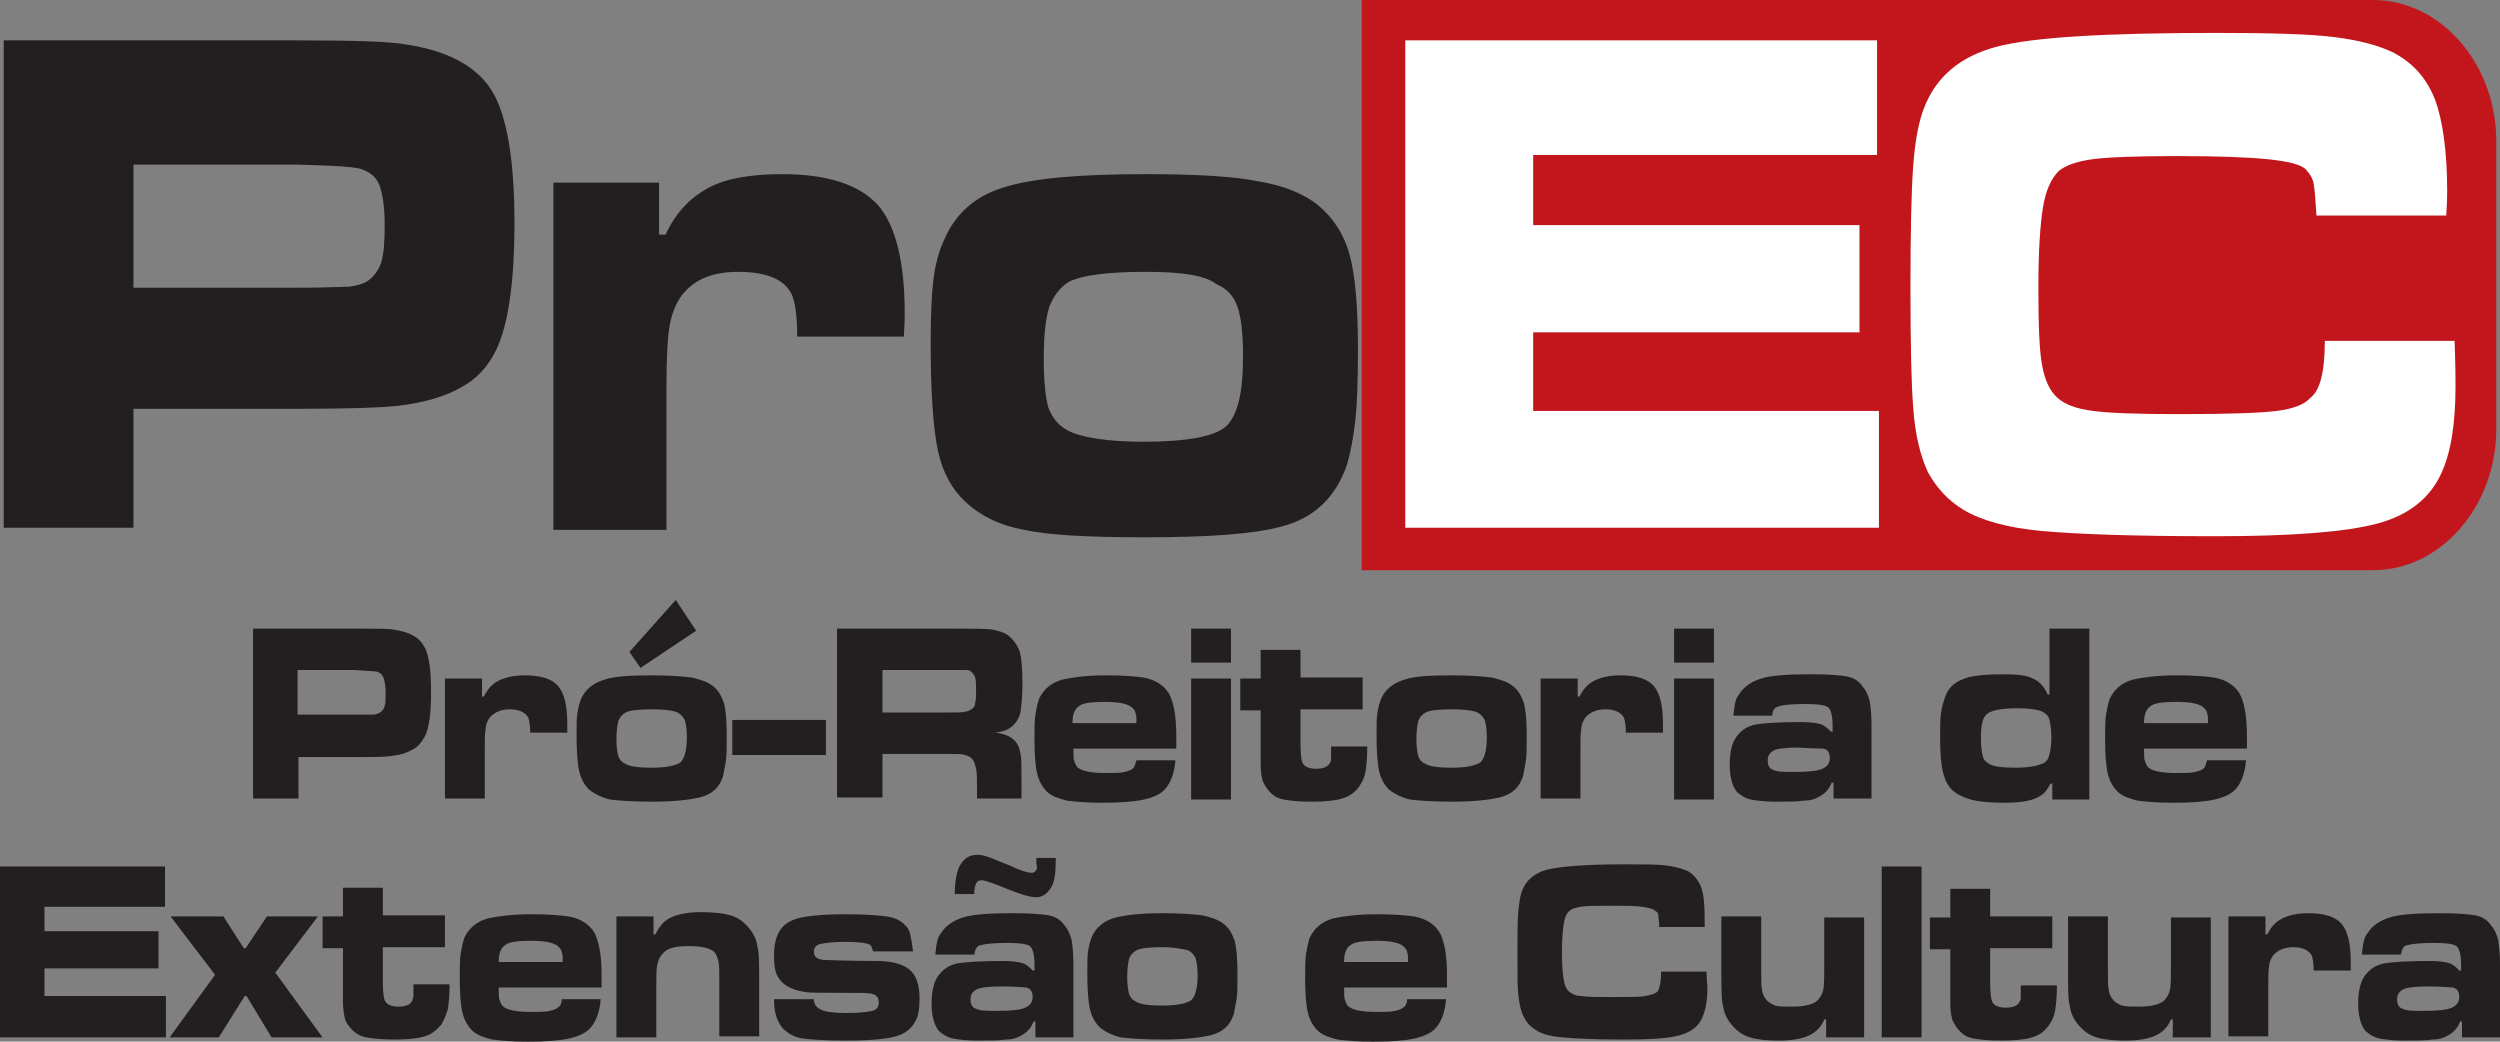 <svg width="120" height="50" viewBox="0 0 120 50" fill="none" xmlns="http://www.w3.org/2000/svg">
<rect x="0" y="0" width="120" height="50" fill="#808080" stroke="none"/>
<path fill-rule="evenodd" clip-rule="evenodd" d="M97.664 0H102.514H113.904C117.152 0 119.822 3.058 119.822 6.779V20.591C119.822 24.312 117.152 27.37 113.904 27.37H102.514H97.664H65.362V0H97.664Z" fill="#C3161C"/>
<path fill-rule="evenodd" clip-rule="evenodd" d="M67.453 1.937H90.1V7.441H73.593V10.805H89.255V15.953H73.593V19.725H90.189V25.331H67.453V1.937ZM111.591 16.361H117.82C117.864 17.482 117.864 18.247 117.864 18.552C117.864 20.336 117.642 21.764 117.153 22.783C116.619 23.904 115.64 24.72 114.127 25.127C112.614 25.535 110.034 25.739 106.296 25.739C102.381 25.739 99.622 25.637 97.976 25.484C96.329 25.331 95.084 24.974 94.238 24.465C93.482 24.006 92.948 23.395 92.547 22.681C92.192 21.916 91.924 20.897 91.835 19.572C91.746 18.502 91.702 16.565 91.702 13.812C91.702 11.111 91.746 9.123 91.835 7.951C91.924 6.728 92.103 5.81 92.369 5.148C92.948 3.67 94.105 2.701 95.84 2.243C97.575 1.784 101.09 1.58 106.341 1.58C108.966 1.58 110.879 1.631 112.08 1.784C113.282 1.937 114.216 2.192 114.928 2.548C115.862 3.058 116.485 3.772 116.886 4.791C117.242 5.759 117.464 7.238 117.464 9.174C117.464 9.276 117.464 9.684 117.419 10.347H111.19C111.146 9.582 111.101 9.072 111.057 8.818C111.012 8.563 110.879 8.359 110.701 8.155C110.478 7.9 109.856 7.747 108.877 7.645C107.898 7.543 106.43 7.492 104.472 7.492C102.514 7.492 101.179 7.543 100.423 7.645C99.666 7.747 99.132 7.951 98.821 8.206C98.465 8.563 98.198 9.123 98.065 9.939C97.931 10.754 97.842 12.029 97.842 13.812C97.842 15.596 97.887 16.82 98.02 17.533C98.154 18.247 98.376 18.756 98.777 19.113C99.132 19.419 99.666 19.623 100.467 19.725C101.224 19.827 102.603 19.878 104.516 19.878C106.919 19.878 108.476 19.827 109.277 19.725C110.078 19.623 110.612 19.419 110.879 19.113C111.368 18.756 111.591 17.839 111.591 16.361Z" fill="white"/>
<path fill-rule="evenodd" clip-rule="evenodd" d="M54.994 13.048C53.215 13.048 52.013 13.201 51.346 13.507C50.901 13.761 50.59 14.169 50.367 14.73C50.189 15.29 50.1 16.106 50.1 17.227C50.1 18.298 50.189 19.113 50.323 19.572C50.501 20.031 50.767 20.387 51.212 20.642C51.88 20.999 53.126 21.203 54.906 21.203C56.952 21.203 58.287 20.948 58.821 20.489C59.399 19.98 59.666 18.858 59.666 17.125C59.666 16.004 59.577 15.239 59.399 14.73C59.221 14.22 58.91 13.863 58.42 13.659C57.842 13.201 56.685 13.048 54.994 13.048ZM6.407 13.812H14.194C15.617 13.812 16.463 13.761 16.774 13.761C17.086 13.71 17.353 13.659 17.62 13.507C17.931 13.303 18.154 12.997 18.287 12.64C18.421 12.232 18.465 11.621 18.465 10.805C18.465 9.99 18.376 9.378 18.242 8.97C18.109 8.563 17.842 8.308 17.442 8.155C17.175 8.002 16.062 7.951 14.194 7.9H6.407V13.812ZM0.178 25.382V1.937H14.194C16.952 1.937 18.732 1.988 19.533 2.141C21.535 2.446 22.914 3.211 23.626 4.383C24.338 5.556 24.694 7.696 24.694 10.703C24.694 13.609 24.383 15.647 23.804 16.82C23.404 17.635 22.87 18.196 22.113 18.604C21.402 19.011 20.423 19.317 19.177 19.47C18.287 19.572 16.641 19.623 14.194 19.623H6.407V25.331H0.178V25.382ZM26.563 8.767H31.635V11.264H31.947C32.436 10.194 33.148 9.48 33.993 9.021C34.839 8.563 36.04 8.359 37.553 8.359C39.733 8.359 41.246 8.868 42.136 9.837C42.981 10.805 43.426 12.538 43.426 15.036C43.426 15.189 43.426 15.545 43.382 16.157H38.265C38.265 15.189 38.176 14.526 37.998 14.118C37.642 13.405 36.796 13.048 35.417 13.048C34.127 13.048 33.237 13.456 32.658 14.271C32.392 14.679 32.214 15.138 32.125 15.749C32.036 16.31 31.991 17.278 31.991 18.552V25.433H26.563V8.767ZM54.95 8.359C57.397 8.359 59.266 8.461 60.467 8.716C61.669 8.919 62.647 9.327 63.315 9.888C64.027 10.499 64.516 11.264 64.783 12.232C65.05 13.201 65.183 14.73 65.183 16.769C65.183 18.298 65.139 19.47 65.05 20.235C64.961 20.999 64.828 21.712 64.65 22.324C64.116 23.853 63.092 24.873 61.49 25.28C60.156 25.637 57.975 25.79 54.95 25.79C52.236 25.79 50.323 25.688 49.166 25.433C48.009 25.229 47.075 24.771 46.363 24.108C45.695 23.496 45.25 22.681 45.028 21.662C44.805 20.642 44.672 18.909 44.672 16.514C44.672 15.138 44.716 14.118 44.805 13.405C44.894 12.691 45.072 12.028 45.339 11.468C45.873 10.245 46.808 9.429 48.098 9.021C49.477 8.563 51.746 8.359 54.95 8.359Z" fill="#231F20"/>
<path fill-rule="evenodd" clip-rule="evenodd" d="M12.147 38.328V30.173H17.041C18.02 30.173 18.643 30.173 18.91 30.224C19.622 30.326 20.111 30.581 20.334 30.989C20.601 31.396 20.69 32.161 20.69 33.231C20.69 34.251 20.601 34.964 20.378 35.372C20.245 35.627 20.022 35.882 19.8 35.984C19.533 36.137 19.221 36.239 18.777 36.289C18.465 36.34 17.887 36.34 17.041 36.34H14.327V38.328H12.147ZM14.327 34.302H17.041C17.531 34.302 17.842 34.302 17.931 34.302C18.02 34.302 18.154 34.251 18.243 34.2C18.332 34.149 18.421 34.047 18.465 33.894C18.51 33.741 18.51 33.537 18.51 33.231C18.51 32.926 18.465 32.722 18.421 32.569C18.376 32.416 18.287 32.314 18.154 32.263C18.065 32.212 17.664 32.212 16.997 32.161H14.283V34.302H14.327ZM21.357 32.569H23.137V33.435H23.226C23.404 33.078 23.626 32.824 23.938 32.671C24.249 32.518 24.65 32.416 25.184 32.416C25.94 32.416 26.474 32.569 26.785 32.926C27.097 33.282 27.23 33.894 27.23 34.761C27.23 34.811 27.23 34.964 27.23 35.168H25.451C25.451 34.811 25.406 34.608 25.362 34.455C25.228 34.2 24.917 34.047 24.472 34.047C24.027 34.047 23.715 34.2 23.493 34.455C23.404 34.608 23.315 34.761 23.315 34.964C23.27 35.168 23.27 35.474 23.27 35.933V38.328H21.357V32.569ZM31.279 32.416C32.125 32.416 32.792 32.467 33.193 32.518C33.638 32.62 33.949 32.722 34.216 32.926C34.483 33.13 34.616 33.384 34.75 33.741C34.839 34.098 34.883 34.608 34.883 35.321C34.883 35.882 34.883 36.289 34.839 36.544C34.794 36.799 34.75 37.054 34.705 37.258C34.527 37.819 34.171 38.124 33.593 38.277C33.148 38.379 32.392 38.481 31.324 38.481C30.39 38.481 29.722 38.43 29.277 38.379C28.877 38.277 28.565 38.124 28.298 37.92C28.076 37.717 27.898 37.411 27.809 37.054C27.72 36.697 27.675 36.086 27.675 35.27C27.675 34.811 27.675 34.404 27.72 34.2C27.764 33.945 27.809 33.741 27.898 33.537C28.076 33.13 28.432 32.824 28.877 32.671C29.366 32.467 30.167 32.416 31.279 32.416ZM31.279 34.047C30.656 34.047 30.212 34.098 30.034 34.2C29.855 34.302 29.767 34.404 29.678 34.608C29.633 34.811 29.589 35.117 29.589 35.474C29.589 35.831 29.633 36.137 29.678 36.289C29.722 36.442 29.855 36.595 29.989 36.646C30.212 36.799 30.656 36.85 31.279 36.85C31.991 36.85 32.436 36.748 32.659 36.595C32.837 36.442 32.97 36.035 32.97 35.423C32.97 35.015 32.926 34.761 32.881 34.608C32.837 34.455 32.703 34.302 32.525 34.2C32.303 34.098 31.858 34.047 31.279 34.047ZM30.212 31.295L32.436 28.797L33.415 30.275L30.745 32.059L30.212 31.295ZM35.15 34.557H39.644V36.239H35.15V34.557ZM40.178 38.328V30.173H45.428C46.674 30.173 47.386 30.173 47.653 30.224C47.876 30.275 48.142 30.326 48.365 30.479C48.632 30.683 48.81 30.938 48.943 31.244C49.032 31.6 49.077 32.11 49.077 32.824C49.077 33.435 49.032 33.843 48.988 34.149C48.943 34.404 48.81 34.658 48.632 34.811C48.454 35.015 48.142 35.117 47.787 35.168C48.231 35.219 48.587 35.372 48.765 35.627C48.899 35.78 48.943 35.984 48.988 36.188C49.032 36.391 49.032 36.85 49.032 37.564V38.328H46.897V37.87C46.897 37.411 46.897 37.105 46.852 36.901C46.808 36.697 46.763 36.544 46.674 36.442C46.585 36.34 46.496 36.289 46.318 36.239C46.185 36.188 45.873 36.188 45.428 36.188H42.358V38.277H40.178V38.328ZM42.358 34.2H45.428C45.962 34.2 46.274 34.2 46.363 34.149C46.452 34.149 46.541 34.098 46.63 34.047C46.719 33.996 46.808 33.894 46.808 33.741C46.852 33.588 46.852 33.384 46.852 33.13C46.852 32.875 46.852 32.671 46.808 32.518C46.763 32.365 46.674 32.314 46.585 32.212C46.496 32.161 46.407 32.161 46.318 32.161C46.229 32.161 45.918 32.161 45.428 32.161H42.358V34.2ZM54.55 36.493H56.418C56.374 37.105 56.196 37.564 55.929 37.87C55.706 38.124 55.35 38.277 54.906 38.379C54.461 38.481 53.793 38.532 52.903 38.532C52.147 38.532 51.613 38.481 51.213 38.43C50.812 38.328 50.501 38.226 50.278 38.022C50.056 37.819 49.878 37.513 49.789 37.156C49.7 36.799 49.655 36.239 49.655 35.525C49.655 34.964 49.655 34.557 49.7 34.302C49.744 34.047 49.789 33.792 49.878 33.537C50.1 33.078 50.456 32.773 50.99 32.62C51.435 32.518 52.147 32.416 53.081 32.416C53.927 32.416 54.505 32.467 54.861 32.518C55.484 32.62 55.885 32.926 56.107 33.282C56.329 33.69 56.463 34.353 56.463 35.321C56.463 35.423 56.463 35.627 56.463 35.933H51.524C51.524 36.239 51.524 36.442 51.569 36.544C51.613 36.646 51.657 36.799 51.746 36.85C51.925 37.003 52.369 37.105 53.037 37.105C53.482 37.105 53.793 37.105 53.971 37.054C54.194 37.003 54.327 36.952 54.416 36.85C54.461 36.799 54.505 36.646 54.55 36.493ZM54.55 34.709C54.55 34.506 54.55 34.302 54.505 34.251C54.505 34.149 54.461 34.098 54.372 33.996C54.194 33.792 53.749 33.69 53.037 33.69C52.414 33.69 51.969 33.741 51.791 33.894C51.569 34.047 51.48 34.302 51.48 34.709H54.55ZM57.175 32.569H59.088V38.379H57.175V32.569ZM57.175 30.173H59.088V31.804H57.175V30.173ZM60.512 31.193H62.425V32.518H65.406V34.047H62.425V35.729C62.425 36.188 62.47 36.493 62.514 36.595C62.603 36.799 62.825 36.901 63.181 36.901C63.537 36.901 63.76 36.799 63.849 36.595C63.893 36.544 63.893 36.442 63.893 36.391C63.893 36.34 63.893 36.137 63.893 35.831H65.629C65.629 36.391 65.584 36.799 65.54 37.054C65.495 37.309 65.406 37.513 65.228 37.768C65.05 38.022 64.783 38.226 64.427 38.328C64.116 38.43 63.582 38.481 62.959 38.481C62.336 38.481 61.891 38.43 61.624 38.379C61.313 38.328 61.09 38.175 60.912 37.971C60.779 37.819 60.69 37.666 60.601 37.462C60.556 37.258 60.512 37.054 60.512 36.697C60.512 36.595 60.512 36.289 60.512 35.78V34.098H59.533V32.569H60.512V31.193ZM69.678 32.416C70.523 32.416 71.19 32.467 71.591 32.518C72.036 32.62 72.347 32.722 72.614 32.926C72.881 33.13 73.015 33.384 73.148 33.741C73.237 34.098 73.282 34.608 73.282 35.321C73.282 35.882 73.282 36.289 73.237 36.544C73.193 36.799 73.148 37.054 73.104 37.258C72.926 37.819 72.57 38.124 71.991 38.277C71.546 38.379 70.79 38.481 69.722 38.481C68.788 38.481 68.12 38.43 67.675 38.379C67.275 38.277 66.963 38.124 66.697 37.92C66.474 37.717 66.296 37.411 66.207 37.054C66.118 36.697 66.074 36.086 66.074 35.27C66.074 34.811 66.074 34.404 66.118 34.2C66.162 33.945 66.207 33.741 66.296 33.537C66.474 33.13 66.83 32.824 67.275 32.671C67.764 32.467 68.521 32.416 69.678 32.416ZM69.678 34.047C69.055 34.047 68.61 34.098 68.432 34.2C68.254 34.302 68.165 34.404 68.076 34.608C68.031 34.811 67.987 35.117 67.987 35.474C67.987 35.831 68.031 36.137 68.076 36.289C68.12 36.442 68.254 36.595 68.387 36.646C68.61 36.799 69.055 36.85 69.678 36.85C70.389 36.85 70.834 36.748 71.057 36.595C71.235 36.442 71.368 36.035 71.368 35.423C71.368 35.015 71.324 34.761 71.279 34.608C71.235 34.455 71.101 34.302 70.923 34.2C70.701 34.098 70.256 34.047 69.678 34.047ZM73.949 32.569H75.729V33.435H75.818C75.996 33.078 76.218 32.824 76.53 32.671C76.841 32.518 77.242 32.416 77.775 32.416C78.532 32.416 79.066 32.569 79.377 32.926C79.689 33.282 79.822 33.894 79.822 34.761C79.822 34.811 79.822 34.964 79.822 35.168H78.042C78.042 34.811 77.998 34.608 77.953 34.455C77.82 34.2 77.508 34.047 77.064 34.047C76.619 34.047 76.307 34.2 76.085 34.455C75.996 34.608 75.907 34.761 75.907 34.964C75.862 35.168 75.862 35.474 75.862 35.933V38.328H73.949V32.569ZM80.356 32.569H82.269V38.379H80.356V32.569ZM80.356 30.173H82.269V31.804H80.356V30.173ZM85.072 34.353H83.204C83.248 33.894 83.293 33.537 83.471 33.333C83.693 32.977 84.049 32.722 84.538 32.569C85.028 32.416 85.829 32.365 86.941 32.365C87.787 32.365 88.365 32.416 88.632 32.467C88.943 32.518 89.21 32.671 89.388 32.926C89.566 33.13 89.655 33.333 89.744 33.639C89.789 33.894 89.833 34.302 89.833 34.811V38.328H88.009V37.564H87.92C87.787 37.92 87.564 38.124 87.253 38.277C87.075 38.379 86.852 38.43 86.585 38.43C86.274 38.481 85.829 38.481 85.206 38.481C84.716 38.481 84.316 38.43 84.049 38.379C83.782 38.328 83.56 38.175 83.382 38.022C83.159 37.768 83.026 37.309 83.026 36.697C83.026 36.035 83.159 35.525 83.471 35.219C83.693 34.964 84.005 34.811 84.361 34.761C84.716 34.709 85.428 34.658 86.452 34.658C86.897 34.658 87.208 34.709 87.386 34.761C87.564 34.811 87.742 34.964 87.876 35.117H87.965V34.811C87.965 34.353 87.876 34.047 87.742 33.945C87.609 33.843 87.253 33.792 86.674 33.792C86.007 33.792 85.562 33.843 85.428 33.894C85.161 33.945 85.072 34.098 85.072 34.353ZM86.318 35.882C85.695 35.882 85.295 35.933 85.117 36.035C84.939 36.137 84.85 36.289 84.85 36.493C84.85 36.748 84.939 36.901 85.117 36.952C85.295 37.054 85.651 37.054 86.14 37.054C86.808 37.054 87.253 37.003 87.475 36.901C87.698 36.799 87.831 36.646 87.831 36.391C87.831 36.137 87.742 35.984 87.52 35.933C87.475 35.933 87.075 35.933 86.318 35.882ZM100.289 30.173V38.379H98.51V37.615H98.421C98.287 37.87 98.154 38.073 97.976 38.175C97.62 38.43 97.041 38.532 96.196 38.532C95.528 38.532 94.995 38.481 94.594 38.379C94.238 38.277 93.927 38.124 93.704 37.92C93.482 37.717 93.348 37.411 93.259 37.054C93.17 36.697 93.126 36.137 93.126 35.423C93.126 34.913 93.126 34.506 93.17 34.2C93.215 33.894 93.304 33.639 93.393 33.384C93.571 32.926 93.927 32.671 94.461 32.518C94.817 32.416 95.395 32.365 96.151 32.365C96.819 32.365 97.308 32.416 97.575 32.569C97.842 32.671 98.109 32.926 98.287 33.333H98.376V30.173H100.289ZM96.819 33.996C96.062 33.996 95.618 34.098 95.395 34.251C95.173 34.404 95.084 34.811 95.084 35.372C95.084 35.831 95.128 36.137 95.173 36.289C95.217 36.493 95.35 36.595 95.528 36.697C95.751 36.799 96.151 36.85 96.73 36.85C97.442 36.85 97.887 36.748 98.154 36.595C98.287 36.493 98.332 36.391 98.376 36.188C98.421 36.035 98.465 35.729 98.465 35.423C98.465 35.015 98.421 34.761 98.376 34.557C98.332 34.353 98.198 34.251 98.02 34.149C97.753 34.047 97.353 33.996 96.819 33.996ZM105.94 36.493H107.809C107.764 37.105 107.586 37.564 107.319 37.87C107.097 38.124 106.741 38.277 106.296 38.379C105.851 38.481 105.184 38.532 104.294 38.532C103.537 38.532 103.003 38.481 102.603 38.43C102.203 38.328 101.891 38.226 101.669 38.022C101.446 37.819 101.268 37.513 101.179 37.156C101.09 36.799 101.046 36.239 101.046 35.525C101.046 34.964 101.046 34.557 101.09 34.302C101.135 34.047 101.179 33.792 101.268 33.537C101.491 33.078 101.847 32.773 102.381 32.62C102.826 32.518 103.537 32.416 104.472 32.416C105.317 32.416 105.896 32.467 106.252 32.518C106.874 32.62 107.275 32.926 107.497 33.282C107.72 33.69 107.853 34.353 107.853 35.321C107.853 35.423 107.853 35.627 107.853 35.933H102.914C102.914 36.239 102.914 36.442 102.959 36.544C103.003 36.646 103.048 36.799 103.137 36.85C103.315 37.003 103.76 37.105 104.427 37.105C104.872 37.105 105.184 37.105 105.362 37.054C105.584 37.003 105.718 36.952 105.807 36.85C105.851 36.799 105.896 36.646 105.94 36.493ZM105.985 34.709C105.985 34.506 105.985 34.302 105.94 34.251C105.94 34.149 105.896 34.098 105.807 33.996C105.629 33.792 105.184 33.69 104.472 33.69C103.849 33.69 103.404 33.741 103.226 33.894C103.003 34.047 102.914 34.302 102.914 34.709H105.985Z" fill="#231F20"/>
<path fill-rule="evenodd" clip-rule="evenodd" d="M0 41.59H7.92V43.527H2.136V44.699H7.608V46.483H2.136V47.808H7.964V49.796H0V41.59ZM8.187 43.986H10.723L11.702 45.515H11.791L12.814 43.986H15.261L13.215 46.687L15.484 49.796H13.037L11.835 47.808H11.746L10.501 49.796H8.142L10.323 46.789L8.187 43.986ZM16.463 42.661V43.986H15.484V45.515H16.463V47.197C16.463 47.706 16.463 48.012 16.463 48.114C16.463 48.42 16.507 48.675 16.552 48.879C16.596 49.083 16.73 49.236 16.863 49.388C17.041 49.592 17.308 49.745 17.575 49.796C17.887 49.847 18.331 49.898 18.91 49.898C19.577 49.898 20.067 49.847 20.378 49.745C20.734 49.643 20.957 49.439 21.179 49.184C21.313 48.981 21.402 48.726 21.491 48.471C21.535 48.216 21.579 47.808 21.579 47.248H19.844C19.844 47.553 19.844 47.757 19.844 47.808C19.844 47.859 19.8 47.961 19.8 48.012C19.711 48.216 19.488 48.318 19.132 48.318C18.776 48.318 18.554 48.216 18.465 48.012C18.421 47.91 18.376 47.605 18.376 47.146V45.464H21.357V43.935H18.376V42.61H16.463V42.661ZM26.963 47.961H28.832C28.788 48.573 28.61 49.032 28.343 49.337C28.12 49.592 27.764 49.745 27.319 49.847C26.874 49.949 26.207 50 25.317 50C24.561 50 24.027 49.949 23.626 49.898C23.226 49.796 22.914 49.694 22.692 49.49C22.469 49.286 22.291 48.981 22.202 48.624C22.113 48.267 22.069 47.706 22.069 46.993C22.069 46.432 22.069 46.025 22.113 45.77C22.158 45.515 22.202 45.26 22.291 45.005C22.514 44.546 22.87 44.241 23.404 44.088C23.849 43.986 24.561 43.884 25.495 43.884C26.34 43.884 26.919 43.935 27.275 43.986C27.898 44.088 28.298 44.394 28.521 44.75C28.743 45.158 28.877 45.821 28.877 46.789C28.877 46.891 28.877 47.095 28.877 47.401H23.938C23.938 47.706 23.938 47.91 23.982 48.012C24.027 48.114 24.071 48.267 24.16 48.318C24.338 48.471 24.783 48.573 25.451 48.573C25.895 48.573 26.207 48.573 26.385 48.522C26.607 48.471 26.741 48.42 26.83 48.318C26.919 48.267 26.963 48.114 26.963 47.961ZM27.008 46.177C27.008 45.974 27.008 45.77 26.963 45.719C26.963 45.617 26.919 45.566 26.83 45.464C26.652 45.26 26.207 45.158 25.495 45.158C24.872 45.158 24.427 45.209 24.249 45.362C24.027 45.515 23.938 45.77 23.938 46.177H27.008ZM29.588 43.986H31.368V44.852H31.457C31.635 44.495 31.858 44.19 32.214 44.037C32.525 43.884 33.014 43.782 33.637 43.782C34.26 43.782 34.705 43.833 35.061 43.935C35.417 44.037 35.684 44.241 35.907 44.495C36.129 44.75 36.307 45.056 36.352 45.413C36.441 45.719 36.441 46.279 36.441 47.095V49.745H34.527V47.095C34.527 46.636 34.527 46.33 34.483 46.126C34.438 45.974 34.394 45.821 34.305 45.719C34.127 45.515 33.682 45.413 33.059 45.413C32.392 45.413 31.991 45.515 31.769 45.821C31.635 45.974 31.591 46.126 31.546 46.33C31.502 46.534 31.502 46.891 31.502 47.452V49.796H29.588V43.986ZM37.152 47.961H39.066C39.066 48.216 39.199 48.369 39.422 48.471C39.644 48.573 40.044 48.624 40.623 48.624C41.246 48.624 41.646 48.573 41.869 48.522C42.091 48.471 42.18 48.318 42.18 48.114C42.18 47.91 42.091 47.757 41.869 47.706C41.78 47.656 41.246 47.656 40.267 47.656C39.333 47.656 38.799 47.656 38.576 47.605C37.998 47.503 37.597 47.299 37.375 46.942C37.197 46.687 37.152 46.33 37.152 45.872C37.152 45.005 37.419 44.444 37.998 44.19C38.398 43.986 39.288 43.884 40.667 43.884C41.513 43.884 42.136 43.935 42.536 43.986C42.937 44.037 43.248 44.19 43.426 44.394C43.559 44.495 43.648 44.648 43.693 44.852C43.737 45.056 43.782 45.311 43.827 45.668H41.913C41.869 45.515 41.824 45.413 41.78 45.362C41.602 45.26 41.246 45.209 40.578 45.209C40 45.209 39.6 45.26 39.377 45.311C39.155 45.362 39.066 45.515 39.066 45.668C39.066 45.922 39.199 46.025 39.511 46.075C39.733 46.075 40.623 46.126 42.091 46.126C42.803 46.126 43.337 46.279 43.648 46.534C43.96 46.789 44.138 47.248 44.138 47.91C44.138 48.369 44.093 48.726 43.96 48.981C43.827 49.236 43.648 49.439 43.382 49.592C42.937 49.847 42.002 49.949 40.534 49.949C39.6 49.949 38.932 49.898 38.532 49.847C38.131 49.796 37.82 49.592 37.597 49.388C37.286 49.032 37.152 48.573 37.152 47.961ZM46.763 45.821H44.894C44.939 45.362 44.983 45.005 45.161 44.801C45.384 44.444 45.74 44.19 46.229 44.037C46.719 43.884 47.52 43.833 48.632 43.833C49.477 43.833 50.056 43.884 50.323 43.935C50.634 43.986 50.901 44.139 51.079 44.394C51.257 44.597 51.346 44.801 51.435 45.107C51.479 45.362 51.524 45.77 51.524 46.279V49.796H49.7V49.032H49.611C49.477 49.388 49.255 49.592 48.943 49.745C48.765 49.847 48.543 49.898 48.276 49.898C47.964 49.949 47.52 49.949 46.897 49.949C46.407 49.949 46.007 49.898 45.74 49.847C45.473 49.796 45.25 49.643 45.072 49.49C44.85 49.236 44.716 48.777 44.716 48.165C44.716 47.503 44.85 46.993 45.161 46.687C45.384 46.432 45.695 46.279 46.051 46.228C46.407 46.177 47.119 46.126 48.142 46.126C48.587 46.126 48.899 46.177 49.077 46.228C49.255 46.279 49.433 46.432 49.566 46.585H49.655V46.279C49.655 45.821 49.566 45.515 49.433 45.413C49.299 45.311 48.943 45.26 48.365 45.26C47.697 45.26 47.252 45.311 47.119 45.362C46.897 45.362 46.808 45.566 46.763 45.821ZM48.053 47.35C47.431 47.35 47.03 47.401 46.852 47.503C46.674 47.605 46.585 47.757 46.585 47.961C46.585 48.216 46.674 48.369 46.852 48.42C47.03 48.522 47.386 48.522 47.875 48.522C48.543 48.522 48.988 48.471 49.21 48.369C49.433 48.267 49.566 48.114 49.566 47.859C49.566 47.605 49.477 47.452 49.255 47.401C49.21 47.401 48.765 47.35 48.053 47.35ZM49.744 41.182H50.678C50.678 41.794 50.634 42.253 50.501 42.508C50.323 42.864 50.056 43.068 49.744 43.068C49.433 43.068 48.943 42.915 48.32 42.661C47.697 42.406 47.297 42.253 47.119 42.253C46.986 42.253 46.897 42.304 46.852 42.406C46.808 42.508 46.763 42.661 46.763 42.915H45.829C45.829 42.304 45.918 41.896 46.051 41.59C46.274 41.182 46.541 41.03 46.941 41.03C47.119 41.03 47.252 41.081 47.431 41.132C47.608 41.182 47.92 41.335 48.454 41.539C48.988 41.794 49.344 41.896 49.522 41.896C49.655 41.896 49.744 41.794 49.789 41.641C49.744 41.539 49.744 41.386 49.744 41.182ZM55.795 43.833C56.641 43.833 57.308 43.884 57.709 43.935C58.154 44.037 58.465 44.139 58.732 44.343C58.999 44.546 59.132 44.801 59.266 45.158C59.355 45.515 59.399 46.025 59.399 46.738C59.399 47.299 59.399 47.706 59.355 47.961C59.31 48.216 59.266 48.471 59.221 48.675C59.043 49.236 58.687 49.541 58.109 49.694C57.664 49.796 56.908 49.898 55.84 49.898C54.905 49.898 54.238 49.847 53.793 49.796C53.393 49.694 53.081 49.541 52.814 49.337C52.592 49.133 52.414 48.828 52.325 48.471C52.236 48.114 52.191 47.503 52.191 46.687C52.191 46.228 52.191 45.821 52.236 45.617C52.28 45.362 52.325 45.158 52.414 44.954C52.592 44.546 52.948 44.241 53.393 44.088C53.882 43.935 54.683 43.833 55.795 43.833ZM55.795 45.464C55.172 45.464 54.727 45.515 54.55 45.617C54.371 45.719 54.282 45.821 54.194 46.025C54.149 46.228 54.105 46.534 54.105 46.891C54.105 47.248 54.149 47.553 54.194 47.706C54.238 47.859 54.371 48.012 54.505 48.063C54.727 48.216 55.172 48.267 55.795 48.267C56.507 48.267 56.952 48.165 57.175 48.012C57.353 47.859 57.486 47.452 57.486 46.84C57.486 46.432 57.442 46.177 57.397 46.025C57.353 45.872 57.219 45.719 57.041 45.617C56.819 45.566 56.374 45.464 55.795 45.464ZM67.542 47.961H69.41C69.366 48.573 69.188 49.032 68.921 49.337C68.698 49.592 68.343 49.745 67.898 49.847C67.453 49.949 66.785 50 65.895 50C65.139 50 64.605 49.949 64.205 49.898C63.804 49.796 63.493 49.694 63.27 49.49C63.048 49.286 62.87 48.981 62.781 48.624C62.692 48.267 62.647 47.706 62.647 46.993C62.647 46.432 62.647 46.025 62.692 45.77C62.736 45.515 62.781 45.26 62.87 45.005C63.092 44.546 63.448 44.241 63.982 44.088C64.427 43.986 65.139 43.884 66.073 43.884C66.919 43.884 67.497 43.935 67.853 43.986C68.476 44.088 68.876 44.394 69.099 44.75C69.322 45.158 69.455 45.821 69.455 46.789C69.455 46.891 69.455 47.095 69.455 47.401H64.516C64.516 47.706 64.516 47.91 64.561 48.012C64.605 48.114 64.65 48.267 64.739 48.318C64.917 48.471 65.362 48.573 66.029 48.573C66.474 48.573 66.785 48.573 66.963 48.522C67.186 48.471 67.319 48.42 67.408 48.318C67.497 48.267 67.542 48.114 67.542 47.961ZM67.586 46.177C67.586 45.974 67.586 45.77 67.542 45.719C67.542 45.617 67.497 45.566 67.408 45.464C67.23 45.26 66.785 45.158 66.073 45.158C65.451 45.158 65.006 45.209 64.828 45.362C64.605 45.515 64.516 45.77 64.516 46.177H67.586ZM79.733 46.636H81.913C81.913 47.044 81.958 47.299 81.958 47.401C81.958 48.012 81.869 48.522 81.691 48.879C81.513 49.286 81.157 49.541 80.623 49.694C80.089 49.847 79.199 49.898 77.909 49.898C76.529 49.898 75.595 49.847 75.017 49.796C74.438 49.745 73.993 49.643 73.726 49.439C73.459 49.286 73.281 49.083 73.148 48.828C73.014 48.573 72.925 48.216 72.881 47.757C72.837 47.401 72.837 46.738 72.837 45.77C72.837 44.801 72.837 44.139 72.881 43.731C72.925 43.323 72.97 42.966 73.059 42.763C73.237 42.253 73.682 41.896 74.26 41.743C74.883 41.59 76.085 41.488 77.953 41.488C78.888 41.488 79.555 41.488 79.956 41.539C80.356 41.59 80.712 41.692 80.979 41.794C81.29 41.947 81.513 42.253 81.646 42.559C81.78 42.915 81.824 43.425 81.824 44.088C81.824 44.139 81.824 44.241 81.824 44.495H79.644C79.644 44.241 79.6 44.037 79.6 43.935C79.6 43.833 79.555 43.782 79.466 43.731C79.377 43.629 79.155 43.578 78.843 43.527C78.487 43.476 77.998 43.476 77.286 43.476C76.618 43.476 76.129 43.476 75.862 43.527C75.595 43.578 75.417 43.629 75.328 43.731C75.195 43.833 75.106 44.037 75.061 44.343C75.017 44.648 74.972 45.056 74.972 45.719C74.972 46.33 75.017 46.789 75.061 47.044C75.106 47.299 75.195 47.503 75.328 47.605C75.462 47.706 75.64 47.808 75.907 47.808C76.174 47.859 76.663 47.859 77.33 47.859C78.176 47.859 78.71 47.859 78.977 47.808C79.244 47.757 79.422 47.706 79.555 47.605C79.644 47.503 79.733 47.146 79.733 46.636ZM89.433 49.796H87.653V48.93H87.564C87.43 49.286 87.163 49.541 86.852 49.694C86.541 49.847 86.051 49.949 85.384 49.949C84.805 49.949 84.316 49.898 84.004 49.796C83.648 49.694 83.382 49.49 83.159 49.236C82.937 48.981 82.759 48.675 82.714 48.318C82.625 48.012 82.625 47.452 82.625 46.636V43.986H84.538V46.636C84.538 47.044 84.538 47.35 84.583 47.553C84.627 47.757 84.672 47.859 84.805 48.012C84.894 48.114 85.072 48.216 85.206 48.267C85.384 48.318 85.651 48.318 86.007 48.318C86.63 48.318 87.03 48.216 87.252 48.012C87.386 47.859 87.475 47.706 87.519 47.503C87.564 47.299 87.564 46.891 87.564 46.381V44.037H89.477V49.796H89.433ZM90.323 41.59H92.236V49.796H90.323V41.59ZM93.615 42.661H95.528V43.986H98.51V45.515H95.528V47.197C95.528 47.656 95.573 47.961 95.617 48.063C95.706 48.267 95.929 48.369 96.285 48.369C96.641 48.369 96.863 48.267 96.952 48.063C96.997 48.012 96.997 47.91 96.997 47.859C96.997 47.808 96.997 47.605 96.997 47.299H98.732C98.732 47.859 98.687 48.267 98.643 48.522C98.598 48.777 98.51 48.981 98.332 49.236C98.153 49.49 97.886 49.694 97.531 49.796C97.219 49.898 96.685 49.949 96.062 49.949C95.439 49.949 94.994 49.898 94.728 49.847C94.416 49.796 94.194 49.643 94.016 49.439C93.882 49.286 93.793 49.133 93.704 48.93C93.66 48.726 93.615 48.522 93.615 48.165C93.615 48.063 93.615 47.757 93.615 47.248V45.566H92.636V44.037H93.615V42.661ZM106.073 49.796H104.294V48.93H104.205C104.071 49.286 103.804 49.541 103.493 49.694C103.181 49.847 102.692 49.949 102.024 49.949C101.446 49.949 100.957 49.898 100.645 49.796C100.289 49.694 100.022 49.49 99.8 49.236C99.577 48.981 99.399 48.675 99.355 48.318C99.266 48.012 99.266 47.452 99.266 46.636V43.986H101.179V46.636C101.179 47.044 101.179 47.35 101.224 47.553C101.268 47.757 101.313 47.859 101.446 48.012C101.535 48.114 101.713 48.216 101.846 48.267C102.024 48.318 102.291 48.318 102.647 48.318C103.27 48.318 103.671 48.216 103.893 48.012C104.027 47.859 104.116 47.706 104.16 47.503C104.205 47.299 104.205 46.891 104.205 46.381V44.037H106.118V49.796H106.073ZM106.963 43.986H108.743V44.852H108.832C109.01 44.495 109.232 44.241 109.544 44.088C109.855 43.935 110.256 43.833 110.79 43.833C111.546 43.833 112.08 43.986 112.392 44.343C112.703 44.699 112.836 45.311 112.836 46.177C112.836 46.228 112.836 46.381 112.836 46.585H111.057C111.057 46.228 111.012 46.025 110.968 45.872C110.834 45.617 110.523 45.464 110.078 45.464C109.633 45.464 109.321 45.617 109.099 45.872C109.01 46.025 108.921 46.177 108.921 46.381C108.877 46.585 108.877 46.891 108.877 47.35V49.745H106.963V43.986ZM115.239 45.821H113.37C113.415 45.362 113.459 45.005 113.637 44.801C113.86 44.444 114.216 44.19 114.705 44.037C115.195 43.884 115.996 43.833 117.108 43.833C117.953 43.833 118.532 43.884 118.799 43.935C119.11 43.986 119.377 44.139 119.555 44.394C119.733 44.597 119.822 44.801 119.911 45.107C119.956 45.362 120 45.77 120 46.279V49.796H118.176V49.032H118.087C117.953 49.388 117.731 49.592 117.419 49.745C117.241 49.847 117.019 49.898 116.752 49.898C116.44 49.949 115.996 49.949 115.373 49.949C114.883 49.949 114.483 49.898 114.216 49.847C113.949 49.796 113.726 49.643 113.548 49.49C113.326 49.236 113.192 48.777 113.192 48.165C113.192 47.503 113.326 46.993 113.637 46.687C113.86 46.432 114.171 46.279 114.527 46.228C114.883 46.177 115.595 46.126 116.618 46.126C117.063 46.126 117.375 46.177 117.553 46.228C117.731 46.279 117.909 46.432 118.042 46.585H118.131V46.279C118.131 45.821 118.042 45.515 117.909 45.413C117.775 45.311 117.419 45.26 116.841 45.26C116.174 45.26 115.729 45.311 115.595 45.362C115.373 45.362 115.284 45.566 115.239 45.821ZM116.529 47.35C115.907 47.35 115.506 47.401 115.328 47.503C115.15 47.605 115.061 47.757 115.061 47.961C115.061 48.216 115.15 48.369 115.328 48.42C115.506 48.522 115.862 48.522 116.352 48.522C117.019 48.522 117.464 48.471 117.686 48.369C117.909 48.267 118.042 48.114 118.042 47.859C118.042 47.605 117.953 47.452 117.731 47.401C117.686 47.401 117.241 47.35 116.529 47.35Z" fill="#231F20"/>
</svg>

